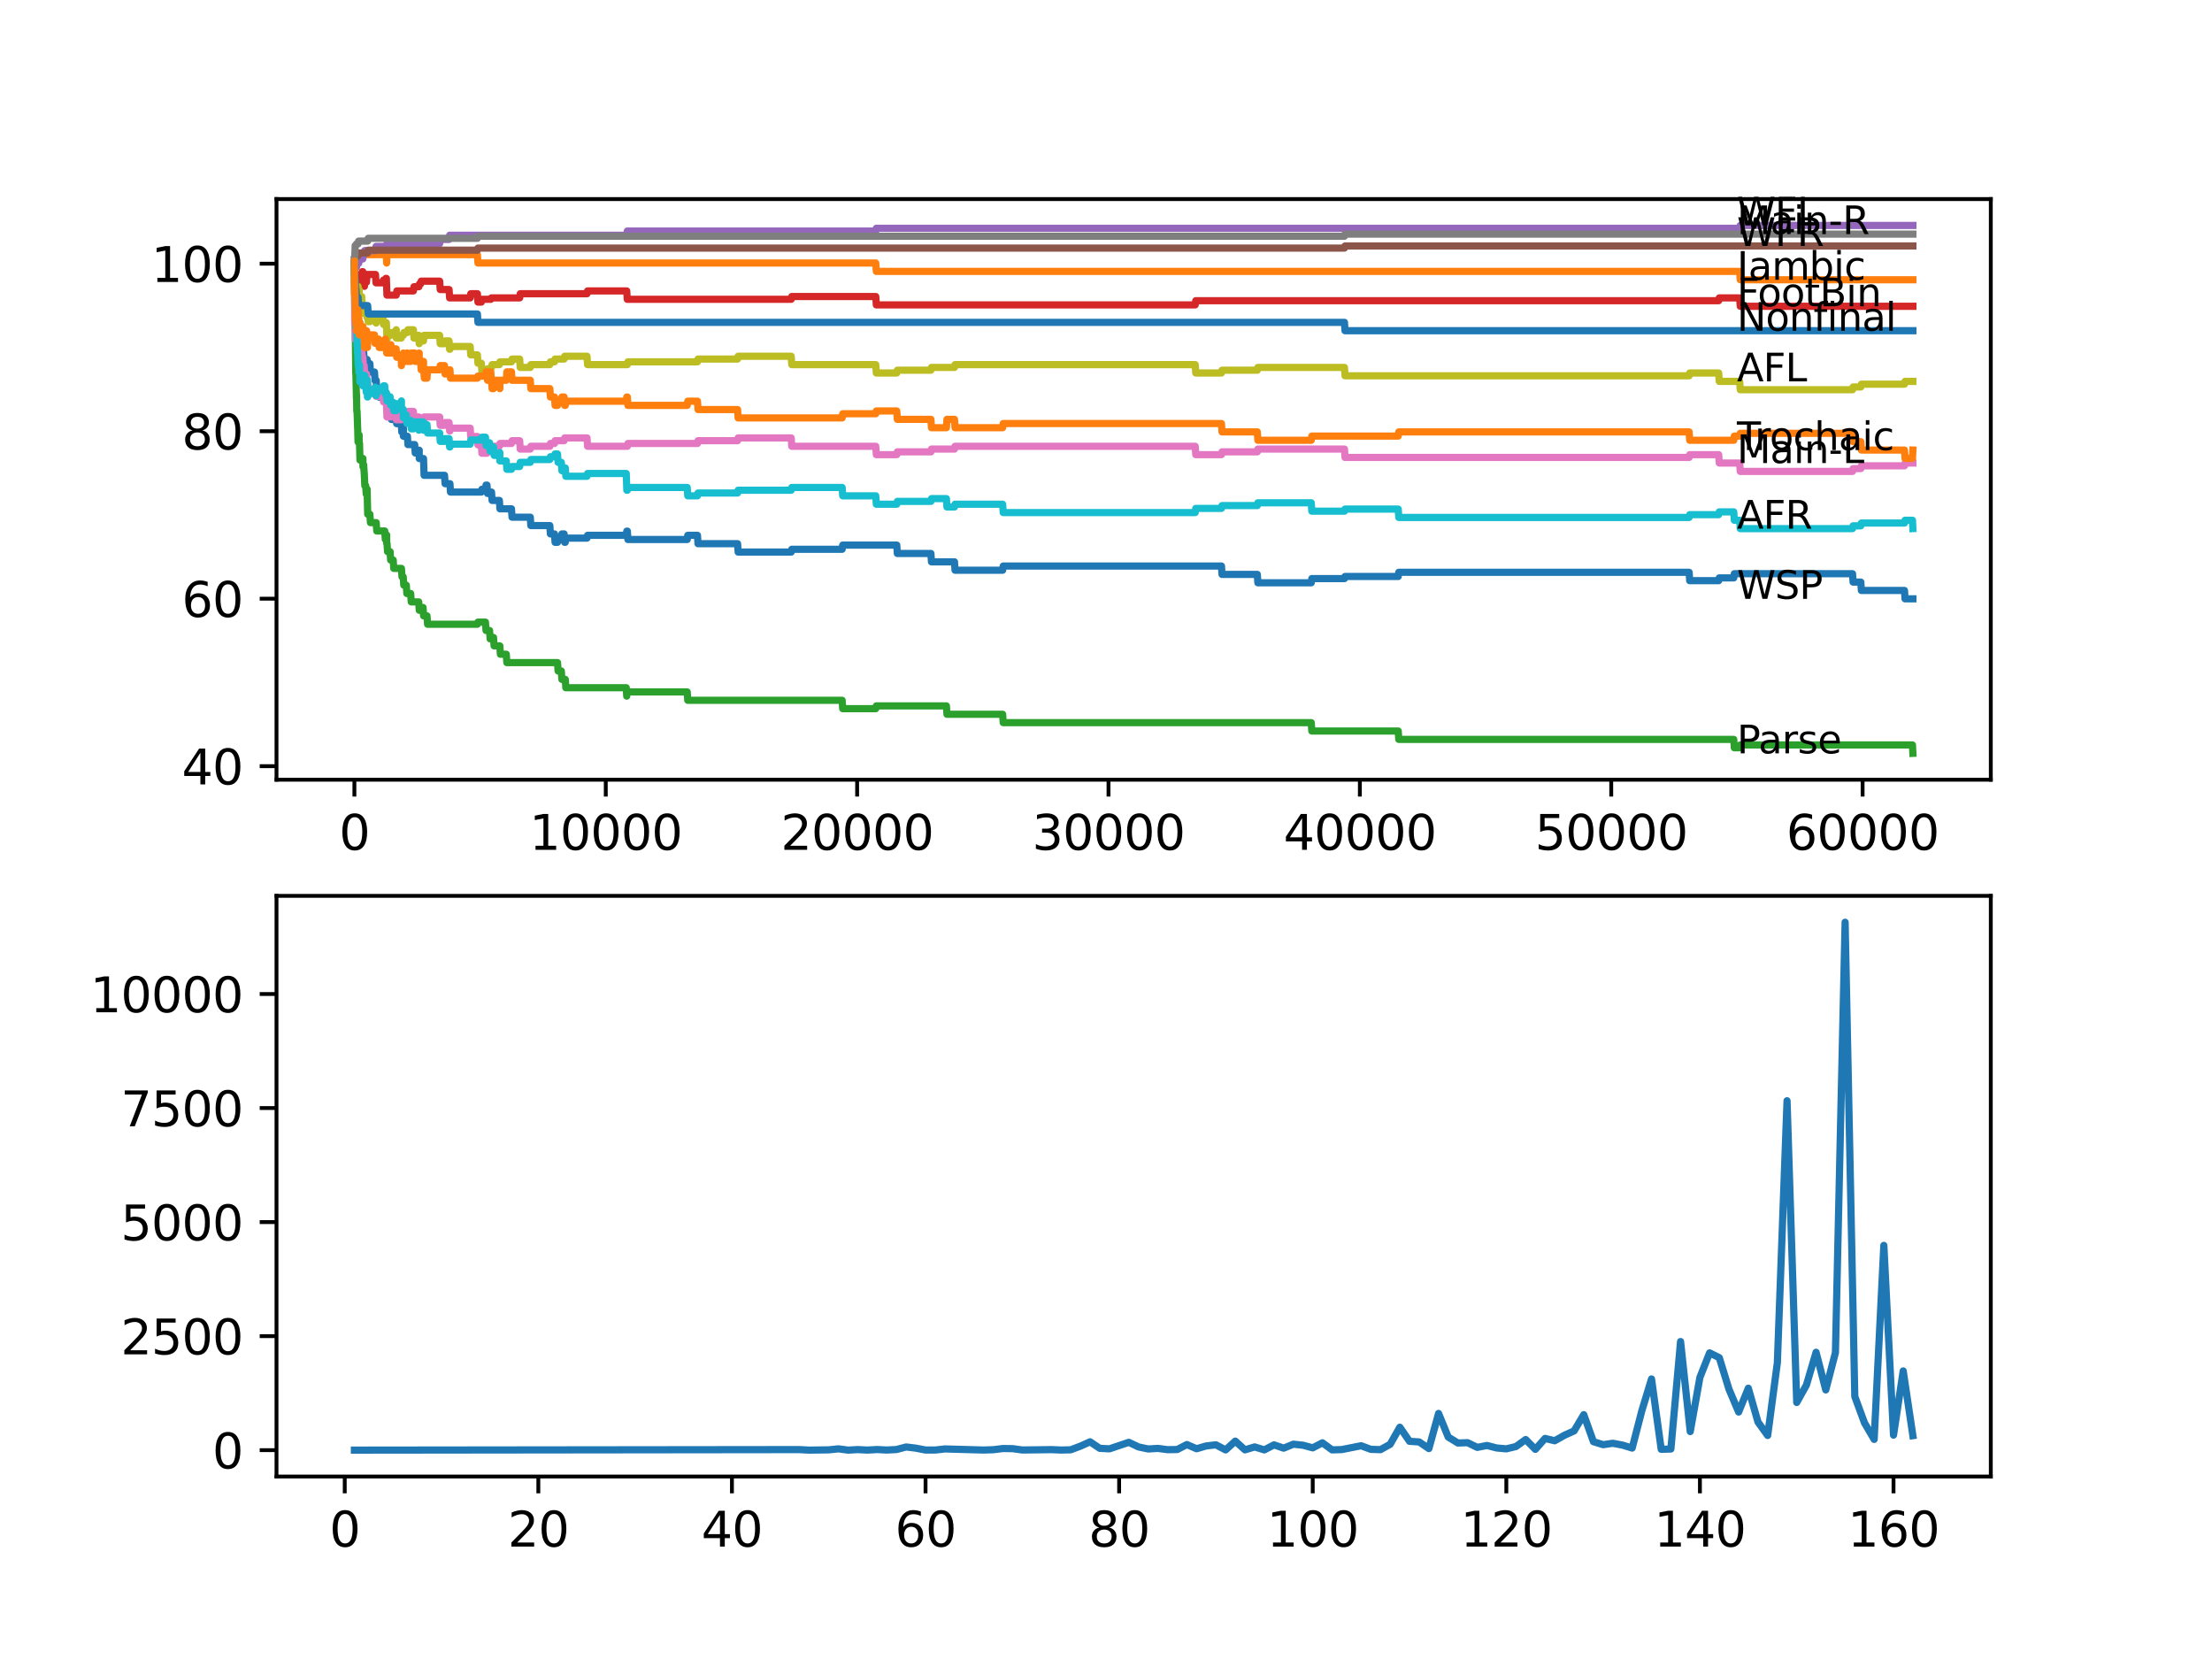 <?xml version="1.0" encoding="utf-8" standalone="no"?>
<!DOCTYPE svg PUBLIC "-//W3C//DTD SVG 1.1//EN"
  "http://www.w3.org/Graphics/SVG/1.1/DTD/svg11.dtd">
<svg xmlns:xlink="http://www.w3.org/1999/xlink" width="460.8pt" height="345.6pt" viewBox="0 0 460.8 345.6" xmlns="http://www.w3.org/2000/svg" version="1.1">
 <defs>
  <style type="text/css">*{stroke-linejoin: round; stroke-linecap: butt}</style>
 </defs>
 <g id="figure_1">
  <g id="patch_1">
   <path d="M 0 345.6 
L 460.8 345.6 
L 460.8 0 
L 0 0 
z
" style="fill: #ffffff"/>
  </g>
  <g id="axes_1">
   <g id="patch_2">
    <path d="M 57.6 162.432 
L 414.72 162.432 
L 414.72 41.472 
L 57.6 41.472 
z
" style="fill: #ffffff"/>
   </g>
   <g id="matplotlib.axis_1">
    <g id="xtick_1">
     <g id="line2d_1">
      <defs>
       <path id="m55311264ae" d="M 0 0 
L 0 3.5 
" style="stroke: #000000; stroke-width: 0.8"/>
      </defs>
      <g>
       <use xlink:href="#m55311264ae" x="73.827" y="162.432" style="stroke: #000000; stroke-width: 0.8"/>
      </g>
     </g>
     <g id="text_1">
      <!-- 0 -->
      <g transform="translate(70.646 177.03)scale(0.1 -0.1)">
       <defs>
        <path id="DejaVuSans-30" d="M 2034 4250 
Q 1547 4250 1301 3770 
Q 1056 3291 1056 2328 
Q 1056 1369 1301 889 
Q 1547 409 2034 409 
Q 2525 409 2770 889 
Q 3016 1369 3016 2328 
Q 3016 3291 2770 3770 
Q 2525 4250 2034 4250 
z
M 2034 4750 
Q 2819 4750 3233 4129 
Q 3647 3509 3647 2328 
Q 3647 1150 3233 529 
Q 2819 -91 2034 -91 
Q 1250 -91 836 529 
Q 422 1150 422 2328 
Q 422 3509 836 4129 
Q 1250 4750 2034 4750 
z
" transform="scale(0.016)"/>
       </defs>
       <use xlink:href="#DejaVuSans-30"/>
      </g>
     </g>
    </g>
    <g id="xtick_2">
     <g id="line2d_2">
      <g>
       <use xlink:href="#m55311264ae" x="126.192" y="162.432" style="stroke: #000000; stroke-width: 0.8"/>
      </g>
     </g>
     <g id="text_2">
      <!-- 10000 -->
      <g transform="translate(110.286 177.03)scale(0.1 -0.1)">
       <defs>
        <path id="DejaVuSans-31" d="M 794 531 
L 1825 531 
L 1825 4091 
L 703 3866 
L 703 4441 
L 1819 4666 
L 2450 4666 
L 2450 531 
L 3481 531 
L 3481 0 
L 794 0 
L 794 531 
z
" transform="scale(0.016)"/>
       </defs>
       <use xlink:href="#DejaVuSans-31"/>
       <use xlink:href="#DejaVuSans-30" x="63.623"/>
       <use xlink:href="#DejaVuSans-30" x="127.246"/>
       <use xlink:href="#DejaVuSans-30" x="190.869"/>
       <use xlink:href="#DejaVuSans-30" x="254.492"/>
      </g>
     </g>
    </g>
    <g id="xtick_3">
     <g id="line2d_3">
      <g>
       <use xlink:href="#m55311264ae" x="178.556" y="162.432" style="stroke: #000000; stroke-width: 0.8"/>
      </g>
     </g>
     <g id="text_3">
      <!-- 20000 -->
      <g transform="translate(162.65 177.03)scale(0.1 -0.1)">
       <defs>
        <path id="DejaVuSans-32" d="M 1228 531 
L 3431 531 
L 3431 0 
L 469 0 
L 469 531 
Q 828 903 1448 1529 
Q 2069 2156 2228 2338 
Q 2531 2678 2651 2914 
Q 2772 3150 2772 3378 
Q 2772 3750 2511 3984 
Q 2250 4219 1831 4219 
Q 1534 4219 1204 4116 
Q 875 4013 500 3803 
L 500 4441 
Q 881 4594 1212 4672 
Q 1544 4750 1819 4750 
Q 2544 4750 2975 4387 
Q 3406 4025 3406 3419 
Q 3406 3131 3298 2873 
Q 3191 2616 2906 2266 
Q 2828 2175 2409 1742 
Q 1991 1309 1228 531 
z
" transform="scale(0.016)"/>
       </defs>
       <use xlink:href="#DejaVuSans-32"/>
       <use xlink:href="#DejaVuSans-30" x="63.623"/>
       <use xlink:href="#DejaVuSans-30" x="127.246"/>
       <use xlink:href="#DejaVuSans-30" x="190.869"/>
       <use xlink:href="#DejaVuSans-30" x="254.492"/>
      </g>
     </g>
    </g>
    <g id="xtick_4">
     <g id="line2d_4">
      <g>
       <use xlink:href="#m55311264ae" x="230.921" y="162.432" style="stroke: #000000; stroke-width: 0.8"/>
      </g>
     </g>
     <g id="text_4">
      <!-- 30000 -->
      <g transform="translate(215.015 177.03)scale(0.1 -0.1)">
       <defs>
        <path id="DejaVuSans-33" d="M 2597 2516 
Q 3050 2419 3304 2112 
Q 3559 1806 3559 1356 
Q 3559 666 3084 287 
Q 2609 -91 1734 -91 
Q 1441 -91 1130 -33 
Q 819 25 488 141 
L 488 750 
Q 750 597 1062 519 
Q 1375 441 1716 441 
Q 2309 441 2620 675 
Q 2931 909 2931 1356 
Q 2931 1769 2642 2001 
Q 2353 2234 1838 2234 
L 1294 2234 
L 1294 2753 
L 1863 2753 
Q 2328 2753 2575 2939 
Q 2822 3125 2822 3475 
Q 2822 3834 2567 4026 
Q 2313 4219 1838 4219 
Q 1578 4219 1281 4162 
Q 984 4106 628 3988 
L 628 4550 
Q 988 4650 1302 4700 
Q 1616 4750 1894 4750 
Q 2613 4750 3031 4423 
Q 3450 4097 3450 3541 
Q 3450 3153 3228 2886 
Q 3006 2619 2597 2516 
z
" transform="scale(0.016)"/>
       </defs>
       <use xlink:href="#DejaVuSans-33"/>
       <use xlink:href="#DejaVuSans-30" x="63.623"/>
       <use xlink:href="#DejaVuSans-30" x="127.246"/>
       <use xlink:href="#DejaVuSans-30" x="190.869"/>
       <use xlink:href="#DejaVuSans-30" x="254.492"/>
      </g>
     </g>
    </g>
    <g id="xtick_5">
     <g id="line2d_5">
      <g>
       <use xlink:href="#m55311264ae" x="283.285" y="162.432" style="stroke: #000000; stroke-width: 0.8"/>
      </g>
     </g>
     <g id="text_5">
      <!-- 40000 -->
      <g transform="translate(267.379 177.03)scale(0.1 -0.1)">
       <defs>
        <path id="DejaVuSans-34" d="M 2419 4116 
L 825 1625 
L 2419 1625 
L 2419 4116 
z
M 2253 4666 
L 3047 4666 
L 3047 1625 
L 3713 1625 
L 3713 1100 
L 3047 1100 
L 3047 0 
L 2419 0 
L 2419 1100 
L 313 1100 
L 313 1709 
L 2253 4666 
z
" transform="scale(0.016)"/>
       </defs>
       <use xlink:href="#DejaVuSans-34"/>
       <use xlink:href="#DejaVuSans-30" x="63.623"/>
       <use xlink:href="#DejaVuSans-30" x="127.246"/>
       <use xlink:href="#DejaVuSans-30" x="190.869"/>
       <use xlink:href="#DejaVuSans-30" x="254.492"/>
      </g>
     </g>
    </g>
    <g id="xtick_6">
     <g id="line2d_6">
      <g>
       <use xlink:href="#m55311264ae" x="335.65" y="162.432" style="stroke: #000000; stroke-width: 0.8"/>
      </g>
     </g>
     <g id="text_6">
      <!-- 50000 -->
      <g transform="translate(319.744 177.03)scale(0.1 -0.1)">
       <defs>
        <path id="DejaVuSans-35" d="M 691 4666 
L 3169 4666 
L 3169 4134 
L 1269 4134 
L 1269 2991 
Q 1406 3038 1543 3061 
Q 1681 3084 1819 3084 
Q 2600 3084 3056 2656 
Q 3513 2228 3513 1497 
Q 3513 744 3044 326 
Q 2575 -91 1722 -91 
Q 1428 -91 1123 -41 
Q 819 9 494 109 
L 494 744 
Q 775 591 1075 516 
Q 1375 441 1709 441 
Q 2250 441 2565 725 
Q 2881 1009 2881 1497 
Q 2881 1984 2565 2268 
Q 2250 2553 1709 2553 
Q 1456 2553 1204 2497 
Q 953 2441 691 2322 
L 691 4666 
z
" transform="scale(0.016)"/>
       </defs>
       <use xlink:href="#DejaVuSans-35"/>
       <use xlink:href="#DejaVuSans-30" x="63.623"/>
       <use xlink:href="#DejaVuSans-30" x="127.246"/>
       <use xlink:href="#DejaVuSans-30" x="190.869"/>
       <use xlink:href="#DejaVuSans-30" x="254.492"/>
      </g>
     </g>
    </g>
    <g id="xtick_7">
     <g id="line2d_7">
      <g>
       <use xlink:href="#m55311264ae" x="388.014" y="162.432" style="stroke: #000000; stroke-width: 0.8"/>
      </g>
     </g>
     <g id="text_7">
      <!-- 60000 -->
      <g transform="translate(372.108 177.03)scale(0.1 -0.1)">
       <defs>
        <path id="DejaVuSans-36" d="M 2113 2584 
Q 1688 2584 1439 2293 
Q 1191 2003 1191 1497 
Q 1191 994 1439 701 
Q 1688 409 2113 409 
Q 2538 409 2786 701 
Q 3034 994 3034 1497 
Q 3034 2003 2786 2293 
Q 2538 2584 2113 2584 
z
M 3366 4563 
L 3366 3988 
Q 3128 4100 2886 4159 
Q 2644 4219 2406 4219 
Q 1781 4219 1451 3797 
Q 1122 3375 1075 2522 
Q 1259 2794 1537 2939 
Q 1816 3084 2150 3084 
Q 2853 3084 3261 2657 
Q 3669 2231 3669 1497 
Q 3669 778 3244 343 
Q 2819 -91 2113 -91 
Q 1303 -91 875 529 
Q 447 1150 447 2328 
Q 447 3434 972 4092 
Q 1497 4750 2381 4750 
Q 2619 4750 2861 4703 
Q 3103 4656 3366 4563 
z
" transform="scale(0.016)"/>
       </defs>
       <use xlink:href="#DejaVuSans-36"/>
       <use xlink:href="#DejaVuSans-30" x="63.623"/>
       <use xlink:href="#DejaVuSans-30" x="127.246"/>
       <use xlink:href="#DejaVuSans-30" x="190.869"/>
       <use xlink:href="#DejaVuSans-30" x="254.492"/>
      </g>
     </g>
    </g>
   </g>
   <g id="matplotlib.axis_2">
    <g id="ytick_1">
     <g id="line2d_8">
      <defs>
       <path id="m36b3de0831" d="M 0 0 
L -3.5 0 
" style="stroke: #000000; stroke-width: 0.8"/>
      </defs>
      <g>
       <use xlink:href="#m36b3de0831" x="57.6" y="159.609" style="stroke: #000000; stroke-width: 0.8"/>
      </g>
     </g>
     <g id="text_8">
      <!-- 40 -->
      <g transform="translate(37.875 163.408)scale(0.1 -0.1)">
       <use xlink:href="#DejaVuSans-34"/>
       <use xlink:href="#DejaVuSans-30" x="63.623"/>
      </g>
     </g>
    </g>
    <g id="ytick_2">
     <g id="line2d_9">
      <g>
       <use xlink:href="#m36b3de0831" x="57.6" y="124.718" style="stroke: #000000; stroke-width: 0.8"/>
      </g>
     </g>
     <g id="text_9">
      <!-- 60 -->
      <g transform="translate(37.875 128.517)scale(0.1 -0.1)">
       <use xlink:href="#DejaVuSans-36"/>
       <use xlink:href="#DejaVuSans-30" x="63.623"/>
      </g>
     </g>
    </g>
    <g id="ytick_3">
     <g id="line2d_10">
      <g>
       <use xlink:href="#m36b3de0831" x="57.6" y="89.828" style="stroke: #000000; stroke-width: 0.8"/>
      </g>
     </g>
     <g id="text_10">
      <!-- 80 -->
      <g transform="translate(37.875 93.627)scale(0.1 -0.1)">
       <defs>
        <path id="DejaVuSans-38" d="M 2034 2216 
Q 1584 2216 1326 1975 
Q 1069 1734 1069 1313 
Q 1069 891 1326 650 
Q 1584 409 2034 409 
Q 2484 409 2743 651 
Q 3003 894 3003 1313 
Q 3003 1734 2745 1975 
Q 2488 2216 2034 2216 
z
M 1403 2484 
Q 997 2584 770 2862 
Q 544 3141 544 3541 
Q 544 4100 942 4425 
Q 1341 4750 2034 4750 
Q 2731 4750 3128 4425 
Q 3525 4100 3525 3541 
Q 3525 3141 3298 2862 
Q 3072 2584 2669 2484 
Q 3125 2378 3379 2068 
Q 3634 1759 3634 1313 
Q 3634 634 3220 271 
Q 2806 -91 2034 -91 
Q 1263 -91 848 271 
Q 434 634 434 1313 
Q 434 1759 690 2068 
Q 947 2378 1403 2484 
z
M 1172 3481 
Q 1172 3119 1398 2916 
Q 1625 2713 2034 2713 
Q 2441 2713 2670 2916 
Q 2900 3119 2900 3481 
Q 2900 3844 2670 4047 
Q 2441 4250 2034 4250 
Q 1625 4250 1398 4047 
Q 1172 3844 1172 3481 
z
" transform="scale(0.016)"/>
       </defs>
       <use xlink:href="#DejaVuSans-38"/>
       <use xlink:href="#DejaVuSans-30" x="63.623"/>
      </g>
     </g>
    </g>
    <g id="ytick_4">
     <g id="line2d_11">
      <g>
       <use xlink:href="#m36b3de0831" x="57.6" y="54.937" style="stroke: #000000; stroke-width: 0.8"/>
      </g>
     </g>
     <g id="text_11">
      <!-- 100 -->
      <g transform="translate(31.512 58.736)scale(0.1 -0.1)">
       <use xlink:href="#DejaVuSans-31"/>
       <use xlink:href="#DejaVuSans-30" x="63.623"/>
       <use xlink:href="#DejaVuSans-30" x="127.246"/>
      </g>
     </g>
    </g>
   </g>
   <g id="line2d_12">
    <path d="M 73.833 56.681 
L 73.843 56.681 
L 73.854 55.751 
L 73.896 60.403 
L 73.901 60.403 
L 73.911 59.967 
L 73.922 63.456 
L 73.979 62.293 
L 74.079 68.108 
L 74.105 67.236 
L 74.142 67.236 
L 74.163 66.015 
L 74.231 69.068 
L 74.32 69.068 
L 74.383 68.195 
L 74.388 69.94 
L 74.424 69.94 
L 74.739 69.94 
L 74.859 73.429 
L 74.896 73.429 
L 75.011 72.557 
L 75.351 72.557 
L 75.466 71.975 
L 75.597 71.975 
L 75.613 73.72 
L 75.707 73.284 
L 75.755 73.284 
L 75.87 75.028 
L 75.88 75.028 
L 75.917 76.773 
L 75.99 75.9 
L 76.346 75.9 
L 76.461 74.883 
L 76.472 74.883 
L 76.55 76.627 
L 76.582 75.755 
L 77.053 75.755 
L 77.168 77.499 
L 78.011 77.499 
L 78.127 79.244 
L 78.373 79.244 
L 78.488 80.989 
L 78.875 80.989 
L 78.991 82.733 
L 79.776 82.733 
L 79.891 82.152 
L 80.546 82.152 
L 80.666 85.641 
L 81.426 85.641 
L 81.541 87.385 
L 81.913 87.385 
L 82.028 86.513 
L 82.525 86.513 
L 82.64 88.257 
L 83.588 88.257 
L 83.703 90.002 
L 83.997 90.002 
L 84.028 89.13 
L 84.033 90.874 
L 84.101 90.874 
L 84.866 90.874 
L 84.981 92.619 
L 86.384 92.619 
L 86.5 94.363 
L 87.259 94.363 
L 87.327 93.782 
L 87.332 95.526 
L 87.358 95.526 
L 88.222 95.526 
L 88.343 99.015 
L 92.605 99.015 
L 92.721 100.76 
L 93.731 100.76 
L 93.846 102.504 
L 100.272 102.504 
L 100.387 101.923 
L 101.13 101.923 
L 101.246 101.051 
L 101.45 101.051 
L 101.565 102.795 
L 102.24 102.795 
L 102.356 102.504 
L 102.392 102.504 
L 102.508 104.249 
L 104.031 104.249 
L 104.147 105.993 
L 106.55 105.993 
L 106.665 107.738 
L 110.467 107.738 
L 110.582 109.483 
L 114.541 109.483 
L 114.656 111.227 
L 115.515 111.227 
L 115.63 112.972 
L 116.143 112.972 
L 116.258 112.099 
L 116.934 112.099 
L 117.049 111.227 
L 117.515 111.227 
L 117.63 112.972 
L 117.756 112.972 
L 117.871 112.099 
L 122.286 112.099 
L 122.401 111.518 
L 130.46 111.518 
L 130.575 110.646 
L 130.69 110.646 
L 130.805 112.39 
L 143.158 112.39 
L 143.273 111.518 
L 145.295 111.518 
L 145.41 113.262 
L 153.652 113.262 
L 153.767 115.007 
L 164.821 115.007 
L 164.936 114.425 
L 175.436 114.425 
L 175.551 113.553 
L 186.814 113.553 
L 186.93 115.298 
L 193.925 115.298 
L 194.041 117.042 
L 198.837 117.042 
L 198.952 118.787 
L 208.87 118.787 
L 208.985 117.914 
L 254.454 117.914 
L 254.569 119.659 
L 261.921 119.659 
L 262.036 121.404 
L 273.158 121.404 
L 273.273 120.531 
L 280.075 120.531 
L 280.191 120.095 
L 291.276 120.095 
L 291.391 119.223 
L 351.878 119.223 
L 351.993 120.967 
L 358.036 120.967 
L 358.151 120.386 
L 361.172 120.386 
L 361.288 119.514 
L 385.915 119.514 
L 386.03 121.258 
L 387.643 121.258 
L 387.758 123.003 
L 396.738 123.003 
L 396.854 124.747 
L 398.487 124.747 
L 398.487 124.747 
" clip-path="url(#pfdf0f003e3)" style="fill: none; stroke: #1f77b4; stroke-width: 1.5; stroke-linecap: square"/>
   </g>
   <g id="line2d_13">
    <path d="M 73.833 54.065 
L 73.848 54.065 
L 73.964 53.047 
L 80.488 53.047 
L 80.546 54.791 
L 80.598 53.047 
L 99.449 53.047 
L 99.565 54.791 
L 182.437 54.791 
L 182.552 56.536 
L 362.408 56.536 
L 362.523 58.281 
L 398.487 58.281 
L 398.487 58.281 
" clip-path="url(#pfdf0f003e3)" style="fill: none; stroke: #ff7f0e; stroke-width: 1.5; stroke-linecap: square"/>
   </g>
   <g id="line2d_14">
    <path d="M 73.833 54.937 
L 73.948 66.16 
L 73.969 64.997 
L 73.979 64.997 
L 74.11 77.732 
L 74.126 77.383 
L 74.131 77.383 
L 74.257 83.053 
L 74.262 83.053 
L 74.278 82.181 
L 74.325 85.67 
L 74.356 85.67 
L 74.383 85.67 
L 74.503 89.159 
L 74.513 89.159 
L 74.587 92.066 
L 74.629 91.485 
L 74.744 91.485 
L 74.812 90.613 
L 74.817 92.357 
L 74.849 92.357 
L 74.896 92.357 
L 74.985 95.846 
L 75.016 95.497 
L 75.597 95.497 
L 75.613 97.242 
L 75.707 96.806 
L 75.755 96.806 
L 75.87 98.55 
L 75.88 98.55 
L 75.995 101.167 
L 76.173 101.167 
L 76.289 102.911 
L 76.367 102.911 
L 76.472 101.894 
L 76.598 107.127 
L 77.053 107.127 
L 77.168 108.872 
L 78.373 108.872 
L 78.488 110.617 
L 80.148 110.617 
L 80.263 112.361 
L 80.284 112.361 
L 80.399 112.012 
L 80.488 112.012 
L 80.546 111.431 
L 80.551 113.175 
L 80.588 113.175 
L 80.619 113.175 
L 80.734 114.92 
L 81.263 114.92 
L 81.378 116.664 
L 81.913 116.664 
L 82.028 118.409 
L 83.625 118.409 
L 83.74 120.153 
L 83.997 120.153 
L 84.112 121.898 
L 84.636 121.898 
L 84.751 123.642 
L 85.552 123.642 
L 85.667 125.387 
L 87.228 125.387 
L 87.343 127.131 
L 87.62 127.131 
L 87.735 126.55 
L 88.128 126.55 
L 88.243 128.294 
L 88.956 128.294 
L 89.071 130.039 
L 99.449 130.039 
L 99.565 129.603 
L 101.13 129.603 
L 101.246 131.347 
L 101.989 131.347 
L 102.104 133.092 
L 102.24 133.092 
L 102.356 132.801 
L 102.811 132.801 
L 102.926 134.546 
L 104.126 134.546 
L 104.241 136.29 
L 105.471 136.29 
L 105.587 138.035 
L 116.143 138.035 
L 116.258 139.779 
L 116.934 139.779 
L 117.049 141.524 
L 117.756 141.524 
L 117.871 143.268 
L 130.46 143.268 
L 130.559 145.013 
L 130.57 144.141 
L 143.158 144.141 
L 143.273 145.885 
L 175.436 145.885 
L 175.551 147.63 
L 182.437 147.63 
L 182.552 147.048 
L 197.151 147.048 
L 197.266 148.793 
L 208.87 148.793 
L 208.985 150.537 
L 273.158 150.537 
L 273.273 152.282 
L 291.276 152.282 
L 291.391 154.026 
L 361.172 154.026 
L 361.288 155.771 
L 362.408 155.771 
L 362.523 155.189 
L 398.403 155.189 
L 398.487 156.934 
L 398.487 156.934 
" clip-path="url(#pfdf0f003e3)" style="fill: none; stroke: #2ca02c; stroke-width: 1.5; stroke-linecap: square"/>
   </g>
   <g id="line2d_15">
    <path d="M 73.833 56.681 
L 73.848 56.681 
L 73.948 61.915 
L 73.969 60.897 
L 73.985 60.897 
L 74.105 60.258 
L 74.11 60.258 
L 74.246 58.251 
L 74.519 58.251 
L 74.634 57.67 
L 74.739 57.67 
L 74.744 57.234 
L 74.749 58.978 
L 74.849 57.525 
L 74.985 57.525 
L 75.1 57.176 
L 75.351 57.176 
L 75.466 56.594 
L 75.582 56.594 
L 75.613 58.339 
L 75.692 57.903 
L 75.859 57.903 
L 75.917 59.647 
L 75.969 58.775 
L 76.346 58.775 
L 76.467 57.176 
L 78.221 57.176 
L 78.336 58.92 
L 79.776 58.92 
L 79.891 58.339 
L 80.284 58.339 
L 80.399 57.99 
L 80.488 57.99 
L 80.609 61.479 
L 82.551 61.479 
L 82.667 60.607 
L 86.117 60.607 
L 86.233 59.734 
L 87.259 59.734 
L 87.374 59.153 
L 87.62 59.153 
L 87.735 58.571 
L 91.59 58.571 
L 91.705 60.316 
L 93.548 60.316 
L 93.663 62.06 
L 97.947 62.06 
L 98.062 61.188 
L 99.449 61.188 
L 99.565 62.933 
L 100.272 62.933 
L 100.387 62.351 
L 102.24 62.351 
L 102.356 62.06 
L 108.257 62.06 
L 108.372 61.188 
L 122.286 61.188 
L 122.401 60.607 
L 130.559 60.607 
L 130.674 62.351 
L 164.821 62.351 
L 164.936 61.77 
L 182.437 61.77 
L 182.552 63.514 
L 248.981 63.514 
L 249.097 62.642 
L 358.036 62.642 
L 358.151 62.06 
L 362.408 62.06 
L 362.523 63.805 
L 398.487 63.805 
L 398.487 63.805 
" clip-path="url(#pfdf0f003e3)" style="fill: none; stroke: #d62728; stroke-width: 1.5; stroke-linecap: square"/>
   </g>
   <g id="line2d_16">
    <path d="M 73.833 54.065 
L 73.843 54.065 
L 73.906 54.879 
L 73.969 53.076 
L 73.985 53.076 
L 73.99 54.821 
L 74.095 53.948 
L 74.152 53.948 
L 74.262 55.693 
L 74.377 54.821 
L 74.744 54.821 
L 74.859 53.948 
L 75.582 53.948 
L 75.697 53.076 
L 75.859 53.076 
L 75.974 52.204 
L 78.221 52.204 
L 78.336 51.332 
L 80.488 51.332 
L 80.603 50.75 
L 91.59 50.75 
L 91.705 49.878 
L 93.548 49.878 
L 93.663 49.005 
L 130.559 49.005 
L 130.674 48.133 
L 182.437 48.133 
L 182.552 47.552 
L 362.408 47.552 
L 362.523 46.97 
L 398.487 46.97 
L 398.487 46.97 
" clip-path="url(#pfdf0f003e3)" style="fill: none; stroke: #9467bd; stroke-width: 1.5; stroke-linecap: square"/>
   </g>
   <g id="line2d_17">
    <path d="M 73.833 54.937 
L 73.854 54.937 
L 73.974 53.919 
L 73.985 53.919 
L 74.1 53.628 
L 74.152 53.628 
L 74.267 53.28 
L 74.587 53.28 
L 74.702 52.698 
L 76.592 52.698 
L 76.708 52.117 
L 99.449 52.117 
L 99.565 51.68 
L 280.075 51.68 
L 280.191 51.244 
L 398.487 51.244 
L 398.487 51.244 
" clip-path="url(#pfdf0f003e3)" style="fill: none; stroke: #8c564b; stroke-width: 1.5; stroke-linecap: square"/>
   </g>
   <g id="line2d_18">
    <path d="M 73.833 56.681 
L 73.838 56.681 
L 73.911 67.672 
L 73.979 67.178 
L 73.985 67.178 
L 74.006 70.667 
L 74.1 69.155 
L 74.11 69.155 
L 74.152 68.806 
L 74.157 70.55 
L 74.199 70.55 
L 74.383 70.55 
L 74.498 69.969 
L 74.587 69.969 
L 74.702 71.713 
L 74.739 71.713 
L 74.822 71.277 
L 74.828 73.022 
L 74.833 73.022 
L 74.985 73.022 
L 75.1 72.673 
L 75.351 72.673 
L 75.466 74.417 
L 75.582 74.417 
L 75.697 76.162 
L 75.859 76.162 
L 75.974 77.907 
L 76.346 77.907 
L 76.461 79.651 
L 76.592 79.651 
L 76.708 81.396 
L 78.011 81.396 
L 78.127 80.814 
L 78.221 80.814 
L 78.336 82.559 
L 78.875 82.559 
L 78.991 81.977 
L 79.776 81.977 
L 79.891 83.722 
L 80.284 83.722 
L 80.399 83.373 
L 80.488 83.373 
L 80.609 86.862 
L 81.426 86.862 
L 81.541 86.28 
L 82.525 86.28 
L 82.551 85.699 
L 82.557 87.443 
L 82.625 87.443 
L 83.588 87.443 
L 83.703 86.862 
L 84.028 86.862 
L 84.143 86.28 
L 84.866 86.28 
L 84.981 85.699 
L 86.117 85.699 
L 86.233 87.443 
L 86.384 87.443 
L 86.5 86.862 
L 87.259 86.862 
L 87.327 88.606 
L 87.369 88.025 
L 88.222 88.025 
L 88.343 86.862 
L 91.59 86.862 
L 91.705 88.606 
L 92.605 88.606 
L 92.721 88.025 
L 93.548 88.025 
L 93.663 89.769 
L 93.731 89.769 
L 93.846 89.188 
L 97.947 89.188 
L 98.062 90.932 
L 99.449 90.932 
L 99.565 92.677 
L 100.272 92.677 
L 100.387 94.421 
L 101.45 94.421 
L 101.565 93.84 
L 102.24 93.84 
L 102.356 93.549 
L 102.392 93.549 
L 102.508 92.968 
L 104.031 92.968 
L 104.147 92.386 
L 106.55 92.386 
L 106.665 91.805 
L 108.257 91.805 
L 108.372 93.549 
L 110.467 93.549 
L 110.582 92.968 
L 114.541 92.968 
L 114.656 92.386 
L 115.515 92.386 
L 115.63 91.805 
L 117.515 91.805 
L 117.63 91.223 
L 122.286 91.223 
L 122.401 92.968 
L 130.69 92.968 
L 130.805 92.386 
L 145.295 92.386 
L 145.41 91.805 
L 153.652 91.805 
L 153.767 91.223 
L 164.821 91.223 
L 164.936 92.968 
L 182.437 92.968 
L 182.552 94.712 
L 186.814 94.712 
L 186.93 94.131 
L 193.925 94.131 
L 194.041 93.549 
L 198.837 93.549 
L 198.952 92.968 
L 248.981 92.968 
L 249.097 94.712 
L 254.454 94.712 
L 254.569 94.131 
L 261.921 94.131 
L 262.036 93.549 
L 280.075 93.549 
L 280.191 95.294 
L 351.878 95.294 
L 351.993 94.712 
L 358.036 94.712 
L 358.151 96.457 
L 362.408 96.457 
L 362.523 98.201 
L 385.915 98.201 
L 386.03 97.62 
L 387.643 97.62 
L 387.758 97.038 
L 396.738 97.038 
L 396.854 96.457 
L 398.487 96.457 
L 398.487 96.457 
" clip-path="url(#pfdf0f003e3)" style="fill: none; stroke: #e377c2; stroke-width: 1.5; stroke-linecap: square"/>
   </g>
   <g id="line2d_19">
    <path d="M 73.833 54.937 
L 73.848 54.937 
L 73.99 51.157 
L 74.152 51.157 
L 74.267 50.808 
L 74.587 50.808 
L 74.702 50.227 
L 76.592 50.227 
L 76.708 49.645 
L 99.449 49.645 
L 99.565 49.209 
L 280.075 49.209 
L 280.191 48.773 
L 398.487 48.773 
L 398.487 48.773 
" clip-path="url(#pfdf0f003e3)" style="fill: none; stroke: #7f7f7f; stroke-width: 1.5; stroke-linecap: square"/>
   </g>
   <g id="line2d_20">
    <path d="M 73.833 56.681 
L 73.838 56.1 
L 73.875 59.967 
L 73.906 59.676 
L 74.006 62.671 
L 73.948 58.746 
L 74.021 62.322 
L 74.032 62.322 
L 74.152 59.938 
L 74.163 61.682 
L 74.262 60.229 
L 74.383 60.229 
L 74.498 59.647 
L 74.587 59.647 
L 74.702 61.392 
L 74.739 61.392 
L 74.822 60.374 
L 74.828 62.119 
L 74.838 62.119 
L 74.985 62.119 
L 75.1 61.77 
L 75.351 61.77 
L 75.466 63.514 
L 75.582 63.514 
L 75.597 65.259 
L 75.692 64.386 
L 75.755 64.386 
L 75.859 63.514 
L 75.88 65.259 
L 75.969 64.386 
L 76.346 64.386 
L 76.461 66.131 
L 76.472 66.131 
L 76.587 65.259 
L 76.592 65.259 
L 76.708 67.003 
L 77.053 67.003 
L 77.168 66.131 
L 78.011 66.131 
L 78.127 65.549 
L 78.221 65.549 
L 78.336 67.294 
L 78.373 67.294 
L 78.488 66.422 
L 78.875 66.422 
L 78.991 65.84 
L 79.776 65.84 
L 79.891 67.585 
L 80.284 67.585 
L 80.399 67.236 
L 80.488 67.236 
L 80.609 70.725 
L 80.619 70.725 
L 80.734 69.853 
L 81.426 69.853 
L 81.541 69.271 
L 82.525 69.271 
L 82.551 68.69 
L 82.557 70.434 
L 82.625 70.434 
L 83.588 70.434 
L 83.703 69.853 
L 84.028 69.853 
L 84.143 69.271 
L 84.866 69.271 
L 84.981 68.69 
L 86.117 68.69 
L 86.233 70.434 
L 86.384 70.434 
L 86.5 69.853 
L 87.259 69.853 
L 87.327 71.597 
L 87.369 71.016 
L 88.222 71.016 
L 88.343 69.853 
L 91.59 69.853 
L 91.705 71.597 
L 92.605 71.597 
L 92.721 71.016 
L 93.548 71.016 
L 93.663 72.76 
L 93.731 72.76 
L 93.846 72.179 
L 97.947 72.179 
L 98.062 73.923 
L 99.449 73.923 
L 99.565 75.668 
L 100.272 75.668 
L 100.387 77.412 
L 101.45 77.412 
L 101.565 76.831 
L 102.24 76.831 
L 102.356 76.54 
L 102.392 76.54 
L 102.508 75.958 
L 104.031 75.958 
L 104.147 75.377 
L 106.55 75.377 
L 106.665 74.795 
L 108.257 74.795 
L 108.372 76.54 
L 110.467 76.54 
L 110.582 75.958 
L 114.541 75.958 
L 114.656 75.377 
L 115.515 75.377 
L 115.63 74.795 
L 117.515 74.795 
L 117.63 74.214 
L 122.286 74.214 
L 122.401 75.958 
L 130.69 75.958 
L 130.805 75.377 
L 145.295 75.377 
L 145.41 74.795 
L 153.652 74.795 
L 153.767 74.214 
L 164.821 74.214 
L 164.936 75.958 
L 182.437 75.958 
L 182.552 77.703 
L 186.814 77.703 
L 186.93 77.122 
L 193.925 77.122 
L 194.041 76.54 
L 198.837 76.54 
L 198.952 75.958 
L 248.981 75.958 
L 249.097 77.703 
L 254.454 77.703 
L 254.569 77.122 
L 261.921 77.122 
L 262.036 76.54 
L 280.075 76.54 
L 280.191 78.285 
L 351.878 78.285 
L 351.993 77.703 
L 358.036 77.703 
L 358.151 79.448 
L 362.408 79.448 
L 362.523 81.192 
L 385.915 81.192 
L 386.03 80.611 
L 387.643 80.611 
L 387.758 80.029 
L 396.738 80.029 
L 396.854 79.448 
L 398.487 79.448 
L 398.487 79.448 
" clip-path="url(#pfdf0f003e3)" style="fill: none; stroke: #bcbd22; stroke-width: 1.5; stroke-linecap: square"/>
   </g>
   <g id="line2d_21">
    <path d="M 73.833 56.681 
L 73.843 54.355 
L 73.911 59.298 
L 73.927 58.077 
L 73.932 58.077 
L 74.047 64.852 
L 74.058 64.27 
L 74.063 64.27 
L 74.079 63.398 
L 74.136 68.283 
L 74.157 67.061 
L 74.163 67.061 
L 74.168 66.48 
L 74.173 68.224 
L 74.262 66.916 
L 74.383 72.15 
L 74.451 71.568 
L 74.456 73.313 
L 74.482 73.313 
L 74.513 73.313 
L 74.629 76.22 
L 74.739 76.22 
L 74.744 75.784 
L 74.749 77.529 
L 74.849 76.075 
L 74.896 76.075 
L 74.985 79.564 
L 75.016 79.215 
L 75.351 79.215 
L 75.466 78.633 
L 75.582 78.633 
L 75.597 80.378 
L 75.692 79.07 
L 75.755 79.07 
L 75.859 78.197 
L 75.88 79.942 
L 75.969 78.197 
L 75.985 78.197 
L 76.1 79.942 
L 76.173 79.942 
L 76.289 81.686 
L 76.346 81.686 
L 76.467 80.087 
L 76.472 80.087 
L 76.535 79.215 
L 76.556 82.704 
L 76.566 82.704 
L 76.592 82.704 
L 76.708 82.122 
L 77.053 82.122 
L 77.168 81.25 
L 78.011 81.25 
L 78.127 80.669 
L 78.221 80.669 
L 78.336 82.413 
L 78.373 82.413 
L 78.488 81.541 
L 78.875 81.541 
L 78.991 80.959 
L 79.776 80.959 
L 79.891 80.378 
L 80.148 80.378 
L 80.263 82.122 
L 80.284 82.122 
L 80.399 81.774 
L 80.488 81.774 
L 80.603 83.518 
L 80.619 83.518 
L 80.734 82.646 
L 81.263 82.646 
L 81.378 84.39 
L 81.426 84.39 
L 81.541 83.809 
L 81.913 83.809 
L 82.028 85.553 
L 82.525 85.553 
L 82.646 84.1 
L 83.588 84.1 
L 83.625 83.518 
L 83.63 85.263 
L 83.688 85.263 
L 83.997 85.263 
L 84.028 87.007 
L 84.107 86.426 
L 84.636 86.426 
L 84.751 88.17 
L 84.866 88.17 
L 84.981 87.589 
L 85.552 87.589 
L 85.667 89.333 
L 86.117 89.333 
L 86.233 88.461 
L 86.384 88.461 
L 86.5 87.879 
L 87.228 87.879 
L 87.259 89.624 
L 87.338 88.461 
L 87.62 88.461 
L 87.735 87.879 
L 88.128 87.879 
L 88.222 89.624 
L 88.238 89.042 
L 88.28 89.042 
L 88.395 88.461 
L 88.956 88.461 
L 89.071 90.205 
L 91.59 90.205 
L 91.705 91.95 
L 92.605 91.95 
L 92.721 91.369 
L 93.548 91.369 
L 93.663 93.113 
L 93.731 93.113 
L 93.846 92.532 
L 97.947 92.532 
L 98.062 91.659 
L 100.272 91.659 
L 100.387 91.078 
L 101.13 91.078 
L 101.246 92.822 
L 101.45 92.822 
L 101.565 92.241 
L 101.989 92.241 
L 102.104 93.985 
L 102.24 93.985 
L 102.356 93.695 
L 102.392 93.695 
L 102.508 93.113 
L 102.811 93.113 
L 102.926 94.858 
L 104.031 94.858 
L 104.126 94.276 
L 104.131 96.021 
L 105.471 96.021 
L 105.587 97.765 
L 106.55 97.765 
L 106.665 97.184 
L 108.257 97.184 
L 108.372 96.311 
L 110.467 96.311 
L 110.582 95.73 
L 114.541 95.73 
L 114.656 95.148 
L 115.515 95.148 
L 115.63 94.567 
L 116.143 94.567 
L 116.258 96.311 
L 116.934 96.311 
L 117.049 98.056 
L 117.515 98.056 
L 117.63 97.474 
L 117.756 97.474 
L 117.871 99.219 
L 122.286 99.219 
L 122.401 98.637 
L 130.46 98.637 
L 130.58 102.126 
L 130.69 102.126 
L 130.805 101.545 
L 143.158 101.545 
L 143.273 103.289 
L 145.295 103.289 
L 145.41 102.708 
L 153.652 102.708 
L 153.767 102.126 
L 164.821 102.126 
L 164.936 101.545 
L 175.436 101.545 
L 175.551 103.289 
L 182.437 103.289 
L 182.552 105.034 
L 186.814 105.034 
L 186.93 104.452 
L 193.925 104.452 
L 194.041 103.871 
L 197.151 103.871 
L 197.266 105.616 
L 198.837 105.616 
L 198.952 105.034 
L 208.87 105.034 
L 208.985 106.779 
L 248.981 106.779 
L 249.097 105.906 
L 254.454 105.906 
L 254.569 105.325 
L 261.921 105.325 
L 262.036 104.743 
L 273.158 104.743 
L 273.273 106.488 
L 280.075 106.488 
L 280.191 106.052 
L 291.276 106.052 
L 291.391 107.796 
L 351.878 107.796 
L 351.993 107.215 
L 358.036 107.215 
L 358.151 106.633 
L 361.172 106.633 
L 361.288 108.378 
L 362.408 108.378 
L 362.523 110.122 
L 385.915 110.122 
L 386.03 109.541 
L 387.643 109.541 
L 387.758 108.959 
L 396.738 108.959 
L 396.854 108.378 
L 398.403 108.378 
L 398.487 110.122 
L 398.487 110.122 
" clip-path="url(#pfdf0f003e3)" style="fill: none; stroke: #17becf; stroke-width: 1.5; stroke-linecap: square"/>
   </g>
   <g id="line2d_22">
    <path d="M 73.833 54.937 
L 73.854 54.937 
L 73.974 58.426 
L 73.985 58.426 
L 74.1 60.17 
L 74.152 60.17 
L 74.267 61.915 
L 74.587 61.915 
L 74.702 63.66 
L 76.592 63.66 
L 76.708 65.404 
L 99.449 65.404 
L 99.565 67.149 
L 280.075 67.149 
L 280.191 68.893 
L 398.487 68.893 
L 398.487 68.893 
" clip-path="url(#pfdf0f003e3)" style="fill: none; stroke: #1f77b4; stroke-width: 1.5; stroke-linecap: square"/>
   </g>
   <g id="line2d_23">
    <path d="M 73.833 54.937 
L 73.843 54.355 
L 73.864 61.333 
L 73.901 59.298 
L 73.911 59.298 
L 74.042 66.858 
L 74.142 64.241 
L 74.147 65.986 
L 74.163 67.73 
L 74.173 65.404 
L 74.257 67.149 
L 74.262 67.149 
L 74.278 68.893 
L 74.325 66.276 
L 74.367 66.276 
L 74.383 66.276 
L 74.451 68.021 
L 74.493 66.276 
L 74.513 66.276 
L 74.587 64.532 
L 74.623 66.276 
L 74.739 66.276 
L 74.859 69.765 
L 74.896 69.765 
L 74.985 67.149 
L 75.011 68.893 
L 75.582 68.893 
L 75.613 68.021 
L 75.618 69.765 
L 75.686 69.765 
L 75.859 69.765 
L 75.917 68.893 
L 75.938 72.382 
L 75.953 72.382 
L 75.985 72.382 
L 76.1 70.638 
L 76.173 70.638 
L 76.289 68.893 
L 76.367 68.893 
L 76.488 72.382 
L 76.535 72.382 
L 76.65 69.765 
L 78.011 69.765 
L 78.127 71.51 
L 78.221 71.51 
L 78.336 70.638 
L 78.875 70.638 
L 78.991 72.382 
L 80.148 72.382 
L 80.263 70.638 
L 80.284 70.638 
L 80.399 72.382 
L 80.488 72.382 
L 80.546 71.801 
L 80.551 73.545 
L 80.588 73.545 
L 81.263 73.545 
L 81.378 71.801 
L 81.426 71.801 
L 81.541 73.545 
L 81.913 73.545 
L 82.028 72.673 
L 82.525 72.673 
L 82.64 74.417 
L 83.588 74.417 
L 83.625 76.162 
L 83.698 74.417 
L 83.997 74.417 
L 84.028 73.545 
L 84.033 75.29 
L 84.101 75.29 
L 84.636 75.29 
L 84.751 73.545 
L 84.866 73.545 
L 84.981 75.29 
L 85.552 75.29 
L 85.667 73.545 
L 86.384 73.545 
L 86.5 75.29 
L 87.228 75.29 
L 87.327 73.545 
L 87.338 75.29 
L 87.62 75.29 
L 87.735 77.034 
L 88.128 77.034 
L 88.222 75.29 
L 88.238 77.034 
L 88.28 77.034 
L 88.395 78.779 
L 88.956 78.779 
L 89.071 77.034 
L 91.59 77.034 
L 91.705 76.162 
L 92.605 76.162 
L 92.721 77.907 
L 93.548 77.907 
L 93.663 77.034 
L 93.731 77.034 
L 93.846 78.779 
L 99.449 78.779 
L 99.565 78.343 
L 101.13 78.343 
L 101.246 77.47 
L 101.45 77.47 
L 101.565 79.215 
L 101.989 79.215 
L 102.104 77.47 
L 102.24 77.47 
L 102.356 79.215 
L 102.392 79.215 
L 102.508 80.959 
L 102.811 80.959 
L 102.926 79.215 
L 104.031 79.215 
L 104.126 80.959 
L 104.141 79.215 
L 105.471 79.215 
L 105.587 77.47 
L 106.55 77.47 
L 106.665 79.215 
L 110.467 79.215 
L 110.582 80.959 
L 114.541 80.959 
L 114.656 82.704 
L 115.515 82.704 
L 115.63 84.449 
L 116.143 84.449 
L 116.258 83.576 
L 116.934 83.576 
L 117.049 82.704 
L 117.515 82.704 
L 117.63 84.449 
L 117.756 84.449 
L 117.871 83.576 
L 130.46 83.576 
L 130.575 82.704 
L 130.69 82.704 
L 130.805 84.449 
L 143.158 84.449 
L 143.273 83.576 
L 145.295 83.576 
L 145.41 85.321 
L 153.652 85.321 
L 153.767 87.065 
L 175.436 87.065 
L 175.551 86.193 
L 182.437 86.193 
L 182.552 85.612 
L 186.814 85.612 
L 186.93 87.356 
L 193.925 87.356 
L 194.041 89.101 
L 197.151 89.101 
L 197.266 87.356 
L 198.837 87.356 
L 198.952 89.101 
L 208.87 89.101 
L 208.985 88.228 
L 254.454 88.228 
L 254.569 89.973 
L 261.921 89.973 
L 262.036 91.717 
L 273.158 91.717 
L 273.273 90.845 
L 291.276 90.845 
L 291.391 89.973 
L 351.878 89.973 
L 351.993 91.717 
L 361.172 91.717 
L 361.288 90.845 
L 362.408 90.845 
L 362.523 90.264 
L 385.915 90.264 
L 386.03 92.008 
L 387.643 92.008 
L 387.758 93.753 
L 396.738 93.753 
L 396.854 95.497 
L 398.403 95.497 
L 398.487 93.753 
L 398.487 93.753 
" clip-path="url(#pfdf0f003e3)" style="fill: none; stroke: #ff7f0e; stroke-width: 1.5; stroke-linecap: square"/>
   </g>
   <g id="patch_3">
    <path d="M 57.6 162.432 
L 57.6 41.472 
" style="fill: none; stroke: #000000; stroke-width: 0.8; stroke-linejoin: miter; stroke-linecap: square"/>
   </g>
   <g id="patch_4">
    <path d="M 414.72 162.432 
L 414.72 41.472 
" style="fill: none; stroke: #000000; stroke-width: 0.8; stroke-linejoin: miter; stroke-linecap: square"/>
   </g>
   <g id="patch_5">
    <path d="M 57.6 162.432 
L 414.72 162.432 
" style="fill: none; stroke: #000000; stroke-width: 0.8; stroke-linejoin: miter; stroke-linecap: square"/>
   </g>
   <g id="patch_6">
    <path d="M 57.6 41.472 
L 414.72 41.472 
" style="fill: none; stroke: #000000; stroke-width: 0.8; stroke-linejoin: miter; stroke-linecap: square"/>
   </g>
   <g id="text_12">
    <!-- WSP -->
    <g transform="translate(361.832 124.747)scale(0.08 -0.08)">
     <defs>
      <path id="DejaVuSans-57" d="M 213 4666 
L 850 4666 
L 1831 722 
L 2809 4666 
L 3519 4666 
L 4500 722 
L 5478 4666 
L 6119 4666 
L 4947 0 
L 4153 0 
L 3169 4050 
L 2175 0 
L 1381 0 
L 213 4666 
z
" transform="scale(0.016)"/>
      <path id="DejaVuSans-53" d="M 3425 4513 
L 3425 3897 
Q 3066 4069 2747 4153 
Q 2428 4238 2131 4238 
Q 1616 4238 1336 4038 
Q 1056 3838 1056 3469 
Q 1056 3159 1242 3001 
Q 1428 2844 1947 2747 
L 2328 2669 
Q 3034 2534 3370 2195 
Q 3706 1856 3706 1288 
Q 3706 609 3251 259 
Q 2797 -91 1919 -91 
Q 1588 -91 1214 -16 
Q 841 59 441 206 
L 441 856 
Q 825 641 1194 531 
Q 1563 422 1919 422 
Q 2459 422 2753 634 
Q 3047 847 3047 1241 
Q 3047 1584 2836 1778 
Q 2625 1972 2144 2069 
L 1759 2144 
Q 1053 2284 737 2584 
Q 422 2884 422 3419 
Q 422 4038 858 4394 
Q 1294 4750 2059 4750 
Q 2388 4750 2728 4690 
Q 3069 4631 3425 4513 
z
" transform="scale(0.016)"/>
      <path id="DejaVuSans-50" d="M 1259 4147 
L 1259 2394 
L 2053 2394 
Q 2494 2394 2734 2622 
Q 2975 2850 2975 3272 
Q 2975 3691 2734 3919 
Q 2494 4147 2053 4147 
L 1259 4147 
z
M 628 4666 
L 2053 4666 
Q 2838 4666 3239 4311 
Q 3641 3956 3641 3272 
Q 3641 2581 3239 2228 
Q 2838 1875 2053 1875 
L 1259 1875 
L 1259 0 
L 628 0 
L 628 4666 
z
" transform="scale(0.016)"/>
     </defs>
     <use xlink:href="#DejaVuSans-57"/>
     <use xlink:href="#DejaVuSans-53" x="98.877"/>
     <use xlink:href="#DejaVuSans-50" x="162.354"/>
    </g>
   </g>
   <g id="text_13">
    <!-- Iambic -->
    <g transform="translate(361.832 58.281)scale(0.08 -0.08)">
     <defs>
      <path id="DejaVuSans-49" d="M 628 4666 
L 1259 4666 
L 1259 0 
L 628 0 
L 628 4666 
z
" transform="scale(0.016)"/>
      <path id="DejaVuSans-61" d="M 2194 1759 
Q 1497 1759 1228 1600 
Q 959 1441 959 1056 
Q 959 750 1161 570 
Q 1363 391 1709 391 
Q 2188 391 2477 730 
Q 2766 1069 2766 1631 
L 2766 1759 
L 2194 1759 
z
M 3341 1997 
L 3341 0 
L 2766 0 
L 2766 531 
Q 2569 213 2275 61 
Q 1981 -91 1556 -91 
Q 1019 -91 701 211 
Q 384 513 384 1019 
Q 384 1609 779 1909 
Q 1175 2209 1959 2209 
L 2766 2209 
L 2766 2266 
Q 2766 2663 2505 2880 
Q 2244 3097 1772 3097 
Q 1472 3097 1187 3025 
Q 903 2953 641 2809 
L 641 3341 
Q 956 3463 1253 3523 
Q 1550 3584 1831 3584 
Q 2591 3584 2966 3190 
Q 3341 2797 3341 1997 
z
" transform="scale(0.016)"/>
      <path id="DejaVuSans-6d" d="M 3328 2828 
Q 3544 3216 3844 3400 
Q 4144 3584 4550 3584 
Q 5097 3584 5394 3201 
Q 5691 2819 5691 2113 
L 5691 0 
L 5113 0 
L 5113 2094 
Q 5113 2597 4934 2840 
Q 4756 3084 4391 3084 
Q 3944 3084 3684 2787 
Q 3425 2491 3425 1978 
L 3425 0 
L 2847 0 
L 2847 2094 
Q 2847 2600 2669 2842 
Q 2491 3084 2119 3084 
Q 1678 3084 1418 2786 
Q 1159 2488 1159 1978 
L 1159 0 
L 581 0 
L 581 3500 
L 1159 3500 
L 1159 2956 
Q 1356 3278 1631 3431 
Q 1906 3584 2284 3584 
Q 2666 3584 2933 3390 
Q 3200 3197 3328 2828 
z
" transform="scale(0.016)"/>
      <path id="DejaVuSans-62" d="M 3116 1747 
Q 3116 2381 2855 2742 
Q 2594 3103 2138 3103 
Q 1681 3103 1420 2742 
Q 1159 2381 1159 1747 
Q 1159 1113 1420 752 
Q 1681 391 2138 391 
Q 2594 391 2855 752 
Q 3116 1113 3116 1747 
z
M 1159 2969 
Q 1341 3281 1617 3432 
Q 1894 3584 2278 3584 
Q 2916 3584 3314 3078 
Q 3713 2572 3713 1747 
Q 3713 922 3314 415 
Q 2916 -91 2278 -91 
Q 1894 -91 1617 61 
Q 1341 213 1159 525 
L 1159 0 
L 581 0 
L 581 4863 
L 1159 4863 
L 1159 2969 
z
" transform="scale(0.016)"/>
      <path id="DejaVuSans-69" d="M 603 3500 
L 1178 3500 
L 1178 0 
L 603 0 
L 603 3500 
z
M 603 4863 
L 1178 4863 
L 1178 4134 
L 603 4134 
L 603 4863 
z
" transform="scale(0.016)"/>
      <path id="DejaVuSans-63" d="M 3122 3366 
L 3122 2828 
Q 2878 2963 2633 3030 
Q 2388 3097 2138 3097 
Q 1578 3097 1268 2742 
Q 959 2388 959 1747 
Q 959 1106 1268 751 
Q 1578 397 2138 397 
Q 2388 397 2633 464 
Q 2878 531 3122 666 
L 3122 134 
Q 2881 22 2623 -34 
Q 2366 -91 2075 -91 
Q 1284 -91 818 406 
Q 353 903 353 1747 
Q 353 2603 823 3093 
Q 1294 3584 2113 3584 
Q 2378 3584 2631 3529 
Q 2884 3475 3122 3366 
z
" transform="scale(0.016)"/>
     </defs>
     <use xlink:href="#DejaVuSans-49"/>
     <use xlink:href="#DejaVuSans-61" x="29.492"/>
     <use xlink:href="#DejaVuSans-6d" x="90.771"/>
     <use xlink:href="#DejaVuSans-62" x="188.184"/>
     <use xlink:href="#DejaVuSans-69" x="251.66"/>
     <use xlink:href="#DejaVuSans-63" x="279.443"/>
    </g>
   </g>
   <g id="text_14">
    <!-- Parse -->
    <g transform="translate(361.832 156.934)scale(0.08 -0.08)">
     <defs>
      <path id="DejaVuSans-72" d="M 2631 2963 
Q 2534 3019 2420 3045 
Q 2306 3072 2169 3072 
Q 1681 3072 1420 2755 
Q 1159 2438 1159 1844 
L 1159 0 
L 581 0 
L 581 3500 
L 1159 3500 
L 1159 2956 
Q 1341 3275 1631 3429 
Q 1922 3584 2338 3584 
Q 2397 3584 2469 3576 
Q 2541 3569 2628 3553 
L 2631 2963 
z
" transform="scale(0.016)"/>
      <path id="DejaVuSans-73" d="M 2834 3397 
L 2834 2853 
Q 2591 2978 2328 3040 
Q 2066 3103 1784 3103 
Q 1356 3103 1142 2972 
Q 928 2841 928 2578 
Q 928 2378 1081 2264 
Q 1234 2150 1697 2047 
L 1894 2003 
Q 2506 1872 2764 1633 
Q 3022 1394 3022 966 
Q 3022 478 2636 193 
Q 2250 -91 1575 -91 
Q 1294 -91 989 -36 
Q 684 19 347 128 
L 347 722 
Q 666 556 975 473 
Q 1284 391 1588 391 
Q 1994 391 2212 530 
Q 2431 669 2431 922 
Q 2431 1156 2273 1281 
Q 2116 1406 1581 1522 
L 1381 1569 
Q 847 1681 609 1914 
Q 372 2147 372 2553 
Q 372 3047 722 3315 
Q 1072 3584 1716 3584 
Q 2034 3584 2315 3537 
Q 2597 3491 2834 3397 
z
" transform="scale(0.016)"/>
      <path id="DejaVuSans-65" d="M 3597 1894 
L 3597 1613 
L 953 1613 
Q 991 1019 1311 708 
Q 1631 397 2203 397 
Q 2534 397 2845 478 
Q 3156 559 3463 722 
L 3463 178 
Q 3153 47 2828 -22 
Q 2503 -91 2169 -91 
Q 1331 -91 842 396 
Q 353 884 353 1716 
Q 353 2575 817 3079 
Q 1281 3584 2069 3584 
Q 2775 3584 3186 3129 
Q 3597 2675 3597 1894 
z
M 3022 2063 
Q 3016 2534 2758 2815 
Q 2500 3097 2075 3097 
Q 1594 3097 1305 2825 
Q 1016 2553 972 2059 
L 3022 2063 
z
" transform="scale(0.016)"/>
     </defs>
     <use xlink:href="#DejaVuSans-50"/>
     <use xlink:href="#DejaVuSans-61" x="55.803"/>
     <use xlink:href="#DejaVuSans-72" x="117.082"/>
     <use xlink:href="#DejaVuSans-73" x="158.195"/>
     <use xlink:href="#DejaVuSans-65" x="210.295"/>
    </g>
   </g>
   <g id="text_15">
    <!-- FootBin -->
    <g transform="translate(361.832 63.805)scale(0.08 -0.08)">
     <defs>
      <path id="DejaVuSans-46" d="M 628 4666 
L 3309 4666 
L 3309 4134 
L 1259 4134 
L 1259 2759 
L 3109 2759 
L 3109 2228 
L 1259 2228 
L 1259 0 
L 628 0 
L 628 4666 
z
" transform="scale(0.016)"/>
      <path id="DejaVuSans-6f" d="M 1959 3097 
Q 1497 3097 1228 2736 
Q 959 2375 959 1747 
Q 959 1119 1226 758 
Q 1494 397 1959 397 
Q 2419 397 2687 759 
Q 2956 1122 2956 1747 
Q 2956 2369 2687 2733 
Q 2419 3097 1959 3097 
z
M 1959 3584 
Q 2709 3584 3137 3096 
Q 3566 2609 3566 1747 
Q 3566 888 3137 398 
Q 2709 -91 1959 -91 
Q 1206 -91 779 398 
Q 353 888 353 1747 
Q 353 2609 779 3096 
Q 1206 3584 1959 3584 
z
" transform="scale(0.016)"/>
      <path id="DejaVuSans-74" d="M 1172 4494 
L 1172 3500 
L 2356 3500 
L 2356 3053 
L 1172 3053 
L 1172 1153 
Q 1172 725 1289 603 
Q 1406 481 1766 481 
L 2356 481 
L 2356 0 
L 1766 0 
Q 1100 0 847 248 
Q 594 497 594 1153 
L 594 3053 
L 172 3053 
L 172 3500 
L 594 3500 
L 594 4494 
L 1172 4494 
z
" transform="scale(0.016)"/>
      <path id="DejaVuSans-42" d="M 1259 2228 
L 1259 519 
L 2272 519 
Q 2781 519 3026 730 
Q 3272 941 3272 1375 
Q 3272 1813 3026 2020 
Q 2781 2228 2272 2228 
L 1259 2228 
z
M 1259 4147 
L 1259 2741 
L 2194 2741 
Q 2656 2741 2882 2914 
Q 3109 3088 3109 3444 
Q 3109 3797 2882 3972 
Q 2656 4147 2194 4147 
L 1259 4147 
z
M 628 4666 
L 2241 4666 
Q 2963 4666 3353 4366 
Q 3744 4066 3744 3513 
Q 3744 3084 3544 2831 
Q 3344 2578 2956 2516 
Q 3422 2416 3680 2098 
Q 3938 1781 3938 1306 
Q 3938 681 3513 340 
Q 3088 0 2303 0 
L 628 0 
L 628 4666 
z
" transform="scale(0.016)"/>
      <path id="DejaVuSans-6e" d="M 3513 2113 
L 3513 0 
L 2938 0 
L 2938 2094 
Q 2938 2591 2744 2837 
Q 2550 3084 2163 3084 
Q 1697 3084 1428 2787 
Q 1159 2491 1159 1978 
L 1159 0 
L 581 0 
L 581 3500 
L 1159 3500 
L 1159 2956 
Q 1366 3272 1645 3428 
Q 1925 3584 2291 3584 
Q 2894 3584 3203 3211 
Q 3513 2838 3513 2113 
z
" transform="scale(0.016)"/>
     </defs>
     <use xlink:href="#DejaVuSans-46"/>
     <use xlink:href="#DejaVuSans-6f" x="53.895"/>
     <use xlink:href="#DejaVuSans-6f" x="115.076"/>
     <use xlink:href="#DejaVuSans-74" x="176.258"/>
     <use xlink:href="#DejaVuSans-42" x="215.467"/>
     <use xlink:href="#DejaVuSans-69" x="284.07"/>
     <use xlink:href="#DejaVuSans-6e" x="311.854"/>
    </g>
   </g>
   <g id="text_16">
    <!-- WFL -->
    <g transform="translate(361.832 46.97)scale(0.08 -0.08)">
     <defs>
      <path id="DejaVuSans-4c" d="M 628 4666 
L 1259 4666 
L 1259 531 
L 3531 531 
L 3531 0 
L 628 0 
L 628 4666 
z
" transform="scale(0.016)"/>
     </defs>
     <use xlink:href="#DejaVuSans-57"/>
     <use xlink:href="#DejaVuSans-46" x="98.877"/>
     <use xlink:href="#DejaVuSans-4c" x="156.396"/>
    </g>
   </g>
   <g id="text_17">
    <!-- WFR -->
    <g transform="translate(361.832 51.244)scale(0.08 -0.08)">
     <defs>
      <path id="DejaVuSans-52" d="M 2841 2188 
Q 3044 2119 3236 1894 
Q 3428 1669 3622 1275 
L 4263 0 
L 3584 0 
L 2988 1197 
Q 2756 1666 2539 1819 
Q 2322 1972 1947 1972 
L 1259 1972 
L 1259 0 
L 628 0 
L 628 4666 
L 2053 4666 
Q 2853 4666 3247 4331 
Q 3641 3997 3641 3322 
Q 3641 2881 3436 2590 
Q 3231 2300 2841 2188 
z
M 1259 4147 
L 1259 2491 
L 2053 2491 
Q 2509 2491 2742 2702 
Q 2975 2913 2975 3322 
Q 2975 3731 2742 3939 
Q 2509 4147 2053 4147 
L 1259 4147 
z
" transform="scale(0.016)"/>
     </defs>
     <use xlink:href="#DejaVuSans-57"/>
     <use xlink:href="#DejaVuSans-46" x="98.877"/>
     <use xlink:href="#DejaVuSans-52" x="156.396"/>
    </g>
   </g>
   <g id="text_18">
    <!-- Main-L -->
    <g transform="translate(361.832 96.457)scale(0.08 -0.08)">
     <defs>
      <path id="DejaVuSans-4d" d="M 628 4666 
L 1569 4666 
L 2759 1491 
L 3956 4666 
L 4897 4666 
L 4897 0 
L 4281 0 
L 4281 4097 
L 3078 897 
L 2444 897 
L 1241 4097 
L 1241 0 
L 628 0 
L 628 4666 
z
" transform="scale(0.016)"/>
      <path id="DejaVuSans-2d" d="M 313 2009 
L 1997 2009 
L 1997 1497 
L 313 1497 
L 313 2009 
z
" transform="scale(0.016)"/>
     </defs>
     <use xlink:href="#DejaVuSans-4d"/>
     <use xlink:href="#DejaVuSans-61" x="86.279"/>
     <use xlink:href="#DejaVuSans-69" x="147.559"/>
     <use xlink:href="#DejaVuSans-6e" x="175.342"/>
     <use xlink:href="#DejaVuSans-2d" x="238.721"/>
     <use xlink:href="#DejaVuSans-4c" x="274.805"/>
    </g>
   </g>
   <g id="text_19">
    <!-- Main-R -->
    <g transform="translate(361.832 48.773)scale(0.08 -0.08)">
     <use xlink:href="#DejaVuSans-4d"/>
     <use xlink:href="#DejaVuSans-61" x="86.279"/>
     <use xlink:href="#DejaVuSans-69" x="147.559"/>
     <use xlink:href="#DejaVuSans-6e" x="175.342"/>
     <use xlink:href="#DejaVuSans-2d" x="238.721"/>
     <use xlink:href="#DejaVuSans-52" x="274.805"/>
    </g>
   </g>
   <g id="text_20">
    <!-- AFL -->
    <g transform="translate(361.832 79.448)scale(0.08 -0.08)">
     <defs>
      <path id="DejaVuSans-41" d="M 2188 4044 
L 1331 1722 
L 3047 1722 
L 2188 4044 
z
M 1831 4666 
L 2547 4666 
L 4325 0 
L 3669 0 
L 3244 1197 
L 1141 1197 
L 716 0 
L 50 0 
L 1831 4666 
z
" transform="scale(0.016)"/>
     </defs>
     <use xlink:href="#DejaVuSans-41"/>
     <use xlink:href="#DejaVuSans-46" x="68.408"/>
     <use xlink:href="#DejaVuSans-4c" x="125.928"/>
    </g>
   </g>
   <g id="text_21">
    <!-- AFR -->
    <g transform="translate(361.832 110.122)scale(0.08 -0.08)">
     <use xlink:href="#DejaVuSans-41"/>
     <use xlink:href="#DejaVuSans-46" x="68.408"/>
     <use xlink:href="#DejaVuSans-52" x="125.928"/>
    </g>
   </g>
   <g id="text_22">
    <!-- Nonfinal -->
    <g transform="translate(361.832 68.893)scale(0.08 -0.08)">
     <defs>
      <path id="DejaVuSans-4e" d="M 628 4666 
L 1478 4666 
L 3547 763 
L 3547 4666 
L 4159 4666 
L 4159 0 
L 3309 0 
L 1241 3903 
L 1241 0 
L 628 0 
L 628 4666 
z
" transform="scale(0.016)"/>
      <path id="DejaVuSans-66" d="M 2375 4863 
L 2375 4384 
L 1825 4384 
Q 1516 4384 1395 4259 
Q 1275 4134 1275 3809 
L 1275 3500 
L 2222 3500 
L 2222 3053 
L 1275 3053 
L 1275 0 
L 697 0 
L 697 3053 
L 147 3053 
L 147 3500 
L 697 3500 
L 697 3744 
Q 697 4328 969 4595 
Q 1241 4863 1831 4863 
L 2375 4863 
z
" transform="scale(0.016)"/>
      <path id="DejaVuSans-6c" d="M 603 4863 
L 1178 4863 
L 1178 0 
L 603 0 
L 603 4863 
z
" transform="scale(0.016)"/>
     </defs>
     <use xlink:href="#DejaVuSans-4e"/>
     <use xlink:href="#DejaVuSans-6f" x="74.805"/>
     <use xlink:href="#DejaVuSans-6e" x="135.986"/>
     <use xlink:href="#DejaVuSans-66" x="199.365"/>
     <use xlink:href="#DejaVuSans-69" x="234.57"/>
     <use xlink:href="#DejaVuSans-6e" x="262.354"/>
     <use xlink:href="#DejaVuSans-61" x="325.732"/>
     <use xlink:href="#DejaVuSans-6c" x="387.012"/>
    </g>
   </g>
   <g id="text_23">
    <!-- Trochaic -->
    <g transform="translate(361.832 93.753)scale(0.08 -0.08)">
     <defs>
      <path id="DejaVuSans-54" d="M -19 4666 
L 3928 4666 
L 3928 4134 
L 2272 4134 
L 2272 0 
L 1638 0 
L 1638 4134 
L -19 4134 
L -19 4666 
z
" transform="scale(0.016)"/>
      <path id="DejaVuSans-68" d="M 3513 2113 
L 3513 0 
L 2938 0 
L 2938 2094 
Q 2938 2591 2744 2837 
Q 2550 3084 2163 3084 
Q 1697 3084 1428 2787 
Q 1159 2491 1159 1978 
L 1159 0 
L 581 0 
L 581 4863 
L 1159 4863 
L 1159 2956 
Q 1366 3272 1645 3428 
Q 1925 3584 2291 3584 
Q 2894 3584 3203 3211 
Q 3513 2838 3513 2113 
z
" transform="scale(0.016)"/>
     </defs>
     <use xlink:href="#DejaVuSans-54"/>
     <use xlink:href="#DejaVuSans-72" x="46.334"/>
     <use xlink:href="#DejaVuSans-6f" x="85.197"/>
     <use xlink:href="#DejaVuSans-63" x="146.379"/>
     <use xlink:href="#DejaVuSans-68" x="201.359"/>
     <use xlink:href="#DejaVuSans-61" x="264.738"/>
     <use xlink:href="#DejaVuSans-69" x="326.018"/>
     <use xlink:href="#DejaVuSans-63" x="353.801"/>
    </g>
   </g>
  </g>
  <g id="axes_2">
   <g id="patch_7">
    <path d="M 57.6 307.584 
L 414.72 307.584 
L 414.72 186.624 
L 57.6 186.624 
z
" style="fill: #ffffff"/>
   </g>
   <g id="matplotlib.axis_3">
    <g id="xtick_8">
     <g id="line2d_24">
      <g>
       <use xlink:href="#m55311264ae" x="71.816" y="307.584" style="stroke: #000000; stroke-width: 0.8"/>
      </g>
     </g>
     <g id="text_24">
      <!-- 0 -->
      <g transform="translate(68.635 322.182)scale(0.1 -0.1)">
       <use xlink:href="#DejaVuSans-30"/>
      </g>
     </g>
    </g>
    <g id="xtick_9">
     <g id="line2d_25">
      <g>
       <use xlink:href="#m55311264ae" x="112.146" y="307.584" style="stroke: #000000; stroke-width: 0.8"/>
      </g>
     </g>
     <g id="text_25">
      <!-- 20 -->
      <g transform="translate(105.783 322.182)scale(0.1 -0.1)">
       <use xlink:href="#DejaVuSans-32"/>
       <use xlink:href="#DejaVuSans-30" x="63.623"/>
      </g>
     </g>
    </g>
    <g id="xtick_10">
     <g id="line2d_26">
      <g>
       <use xlink:href="#m55311264ae" x="152.476" y="307.584" style="stroke: #000000; stroke-width: 0.8"/>
      </g>
     </g>
     <g id="text_26">
      <!-- 40 -->
      <g transform="translate(146.113 322.182)scale(0.1 -0.1)">
       <use xlink:href="#DejaVuSans-34"/>
       <use xlink:href="#DejaVuSans-30" x="63.623"/>
      </g>
     </g>
    </g>
    <g id="xtick_11">
     <g id="line2d_27">
      <g>
       <use xlink:href="#m55311264ae" x="192.806" y="307.584" style="stroke: #000000; stroke-width: 0.8"/>
      </g>
     </g>
     <g id="text_27">
      <!-- 60 -->
      <g transform="translate(186.443 322.182)scale(0.1 -0.1)">
       <use xlink:href="#DejaVuSans-36"/>
       <use xlink:href="#DejaVuSans-30" x="63.623"/>
      </g>
     </g>
    </g>
    <g id="xtick_12">
     <g id="line2d_28">
      <g>
       <use xlink:href="#m55311264ae" x="233.135" y="307.584" style="stroke: #000000; stroke-width: 0.8"/>
      </g>
     </g>
     <g id="text_28">
      <!-- 80 -->
      <g transform="translate(226.773 322.182)scale(0.1 -0.1)">
       <use xlink:href="#DejaVuSans-38"/>
       <use xlink:href="#DejaVuSans-30" x="63.623"/>
      </g>
     </g>
    </g>
    <g id="xtick_13">
     <g id="line2d_29">
      <g>
       <use xlink:href="#m55311264ae" x="273.465" y="307.584" style="stroke: #000000; stroke-width: 0.8"/>
      </g>
     </g>
     <g id="text_29">
      <!-- 100 -->
      <g transform="translate(263.921 322.182)scale(0.1 -0.1)">
       <use xlink:href="#DejaVuSans-31"/>
       <use xlink:href="#DejaVuSans-30" x="63.623"/>
       <use xlink:href="#DejaVuSans-30" x="127.246"/>
      </g>
     </g>
    </g>
    <g id="xtick_14">
     <g id="line2d_30">
      <g>
       <use xlink:href="#m55311264ae" x="313.795" y="307.584" style="stroke: #000000; stroke-width: 0.8"/>
      </g>
     </g>
     <g id="text_30">
      <!-- 120 -->
      <g transform="translate(304.251 322.182)scale(0.1 -0.1)">
       <use xlink:href="#DejaVuSans-31"/>
       <use xlink:href="#DejaVuSans-32" x="63.623"/>
       <use xlink:href="#DejaVuSans-30" x="127.246"/>
      </g>
     </g>
    </g>
    <g id="xtick_15">
     <g id="line2d_31">
      <g>
       <use xlink:href="#m55311264ae" x="354.125" y="307.584" style="stroke: #000000; stroke-width: 0.8"/>
      </g>
     </g>
     <g id="text_31">
      <!-- 140 -->
      <g transform="translate(344.581 322.182)scale(0.1 -0.1)">
       <use xlink:href="#DejaVuSans-31"/>
       <use xlink:href="#DejaVuSans-34" x="63.623"/>
       <use xlink:href="#DejaVuSans-30" x="127.246"/>
      </g>
     </g>
    </g>
    <g id="xtick_16">
     <g id="line2d_32">
      <g>
       <use xlink:href="#m55311264ae" x="394.454" y="307.584" style="stroke: #000000; stroke-width: 0.8"/>
      </g>
     </g>
     <g id="text_32">
      <!-- 160 -->
      <g transform="translate(384.911 322.182)scale(0.1 -0.1)">
       <use xlink:href="#DejaVuSans-31"/>
       <use xlink:href="#DejaVuSans-36" x="63.623"/>
       <use xlink:href="#DejaVuSans-30" x="127.246"/>
      </g>
     </g>
    </g>
   </g>
   <g id="matplotlib.axis_4">
    <g id="ytick_5">
     <g id="line2d_33">
      <g>
       <use xlink:href="#m36b3de0831" x="57.6" y="302.095" style="stroke: #000000; stroke-width: 0.8"/>
      </g>
     </g>
     <g id="text_33">
      <!-- 0 -->
      <g transform="translate(44.237 305.895)scale(0.1 -0.1)">
       <use xlink:href="#DejaVuSans-30"/>
      </g>
     </g>
    </g>
    <g id="ytick_6">
     <g id="line2d_34">
      <g>
       <use xlink:href="#m36b3de0831" x="57.6" y="278.339" style="stroke: #000000; stroke-width: 0.8"/>
      </g>
     </g>
     <g id="text_34">
      <!-- 2500 -->
      <g transform="translate(25.15 282.138)scale(0.1 -0.1)">
       <use xlink:href="#DejaVuSans-32"/>
       <use xlink:href="#DejaVuSans-35" x="63.623"/>
       <use xlink:href="#DejaVuSans-30" x="127.246"/>
       <use xlink:href="#DejaVuSans-30" x="190.869"/>
      </g>
     </g>
    </g>
    <g id="ytick_7">
     <g id="line2d_35">
      <g>
       <use xlink:href="#m36b3de0831" x="57.6" y="254.583" style="stroke: #000000; stroke-width: 0.8"/>
      </g>
     </g>
     <g id="text_35">
      <!-- 5000 -->
      <g transform="translate(25.15 258.382)scale(0.1 -0.1)">
       <use xlink:href="#DejaVuSans-35"/>
       <use xlink:href="#DejaVuSans-30" x="63.623"/>
       <use xlink:href="#DejaVuSans-30" x="127.246"/>
       <use xlink:href="#DejaVuSans-30" x="190.869"/>
      </g>
     </g>
    </g>
    <g id="ytick_8">
     <g id="line2d_36">
      <g>
       <use xlink:href="#m36b3de0831" x="57.6" y="230.826" style="stroke: #000000; stroke-width: 0.8"/>
      </g>
     </g>
     <g id="text_36">
      <!-- 7500 -->
      <g transform="translate(25.15 234.625)scale(0.1 -0.1)">
       <defs>
        <path id="DejaVuSans-37" d="M 525 4666 
L 3525 4666 
L 3525 4397 
L 1831 0 
L 1172 0 
L 2766 4134 
L 525 4134 
L 525 4666 
z
" transform="scale(0.016)"/>
       </defs>
       <use xlink:href="#DejaVuSans-37"/>
       <use xlink:href="#DejaVuSans-35" x="63.623"/>
       <use xlink:href="#DejaVuSans-30" x="127.246"/>
       <use xlink:href="#DejaVuSans-30" x="190.869"/>
      </g>
     </g>
    </g>
    <g id="ytick_9">
     <g id="line2d_37">
      <g>
       <use xlink:href="#m36b3de0831" x="57.6" y="207.07" style="stroke: #000000; stroke-width: 0.8"/>
      </g>
     </g>
     <g id="text_37">
      <!-- 10000 -->
      <g transform="translate(18.788 210.869)scale(0.1 -0.1)">
       <use xlink:href="#DejaVuSans-31"/>
       <use xlink:href="#DejaVuSans-30" x="63.623"/>
       <use xlink:href="#DejaVuSans-30" x="127.246"/>
       <use xlink:href="#DejaVuSans-30" x="190.869"/>
       <use xlink:href="#DejaVuSans-30" x="254.492"/>
      </g>
     </g>
    </g>
   </g>
   <g id="line2d_38">
    <path d="M 73.833 302.086 
L 162.558 301.981 
L 166.591 301.981 
L 168.608 302.086 
L 172.641 302.029 
L 174.657 301.82 
L 176.674 302.086 
L 178.69 301.972 
L 180.707 302.076 
L 182.723 301.962 
L 184.74 302.067 
L 186.756 301.962 
L 188.773 301.43 
L 190.789 301.677 
L 192.806 302.067 
L 194.822 302.067 
L 196.838 301.839 
L 204.904 302.067 
L 206.921 302 
L 208.937 301.753 
L 210.954 301.782 
L 212.97 302.057 
L 217.003 302.01 
L 219.02 301.981 
L 221.036 302.067 
L 223.053 302.019 
L 225.069 301.259 
L 227.086 300.356 
L 229.102 301.715 
L 231.119 301.82 
L 235.152 300.461 
L 237.168 301.421 
L 239.185 301.848 
L 241.201 301.725 
L 243.218 301.991 
L 245.234 301.962 
L 247.251 300.927 
L 249.267 301.801 
L 251.284 301.212 
L 253.3 300.984 
L 255.317 302.048 
L 257.333 300.214 
L 259.35 302.029 
L 261.366 301.421 
L 263.383 302.038 
L 265.399 300.993 
L 267.416 301.677 
L 269.432 300.85 
L 271.449 301.069 
L 273.465 301.611 
L 275.482 300.565 
L 277.498 302.038 
L 279.514 301.972 
L 283.547 301.174 
L 285.564 301.924 
L 287.58 301.991 
L 289.597 300.869 
L 291.613 297.316 
L 293.63 300.252 
L 295.646 300.385 
L 297.663 301.763 
L 299.679 294.446 
L 301.696 299.368 
L 303.712 300.603 
L 305.729 300.537 
L 307.745 301.516 
L 309.762 301.117 
L 311.778 301.639 
L 313.795 301.82 
L 315.811 301.335 
L 317.828 299.881 
L 319.844 301.924 
L 321.861 299.653 
L 323.877 300.138 
L 325.894 298.997 
L 327.91 298.085 
L 329.927 294.702 
L 331.943 300.328 
L 333.96 300.955 
L 335.976 300.66 
L 337.993 301.041 
L 340.009 301.658 
L 342.026 293.876 
L 344.042 287.262 
L 346.059 301.915 
L 348.075 301.858 
L 350.092 279.47 
L 352.108 298.218 
L 354.125 286.929 
L 356.141 281.826 
L 358.158 282.834 
L 360.174 289.39 
L 362.19 294.151 
L 364.207 289.191 
L 366.223 296.242 
L 368.24 299.035 
L 370.256 283.888 
L 372.273 229.306 
L 374.289 292.165 
L 376.306 288.545 
L 378.322 281.703 
L 380.339 289.542 
L 382.355 281.769 
L 384.372 192.122 
L 386.388 290.92 
L 388.405 296.403 
L 390.421 299.853 
L 392.438 259.438 
L 394.454 298.959 
L 396.471 285.589 
L 398.487 299.074 
L 398.487 299.074 
" clip-path="url(#p34b8103beb)" style="fill: none; stroke: #1f77b4; stroke-width: 1.5; stroke-linecap: square"/>
   </g>
   <g id="patch_8">
    <path d="M 57.6 307.584 
L 57.6 186.624 
" style="fill: none; stroke: #000000; stroke-width: 0.8; stroke-linejoin: miter; stroke-linecap: square"/>
   </g>
   <g id="patch_9">
    <path d="M 414.72 307.584 
L 414.72 186.624 
" style="fill: none; stroke: #000000; stroke-width: 0.8; stroke-linejoin: miter; stroke-linecap: square"/>
   </g>
   <g id="patch_10">
    <path d="M 57.6 307.584 
L 414.72 307.584 
" style="fill: none; stroke: #000000; stroke-width: 0.8; stroke-linejoin: miter; stroke-linecap: square"/>
   </g>
   <g id="patch_11">
    <path d="M 57.6 186.624 
L 414.72 186.624 
" style="fill: none; stroke: #000000; stroke-width: 0.8; stroke-linejoin: miter; stroke-linecap: square"/>
   </g>
  </g>
 </g>
 <defs>
  <clipPath id="pfdf0f003e3">
   <rect x="57.6" y="41.472" width="357.12" height="120.96"/>
  </clipPath>
  <clipPath id="p34b8103beb">
   <rect x="57.6" y="186.624" width="357.12" height="120.96"/>
  </clipPath>
 </defs>
</svg>
